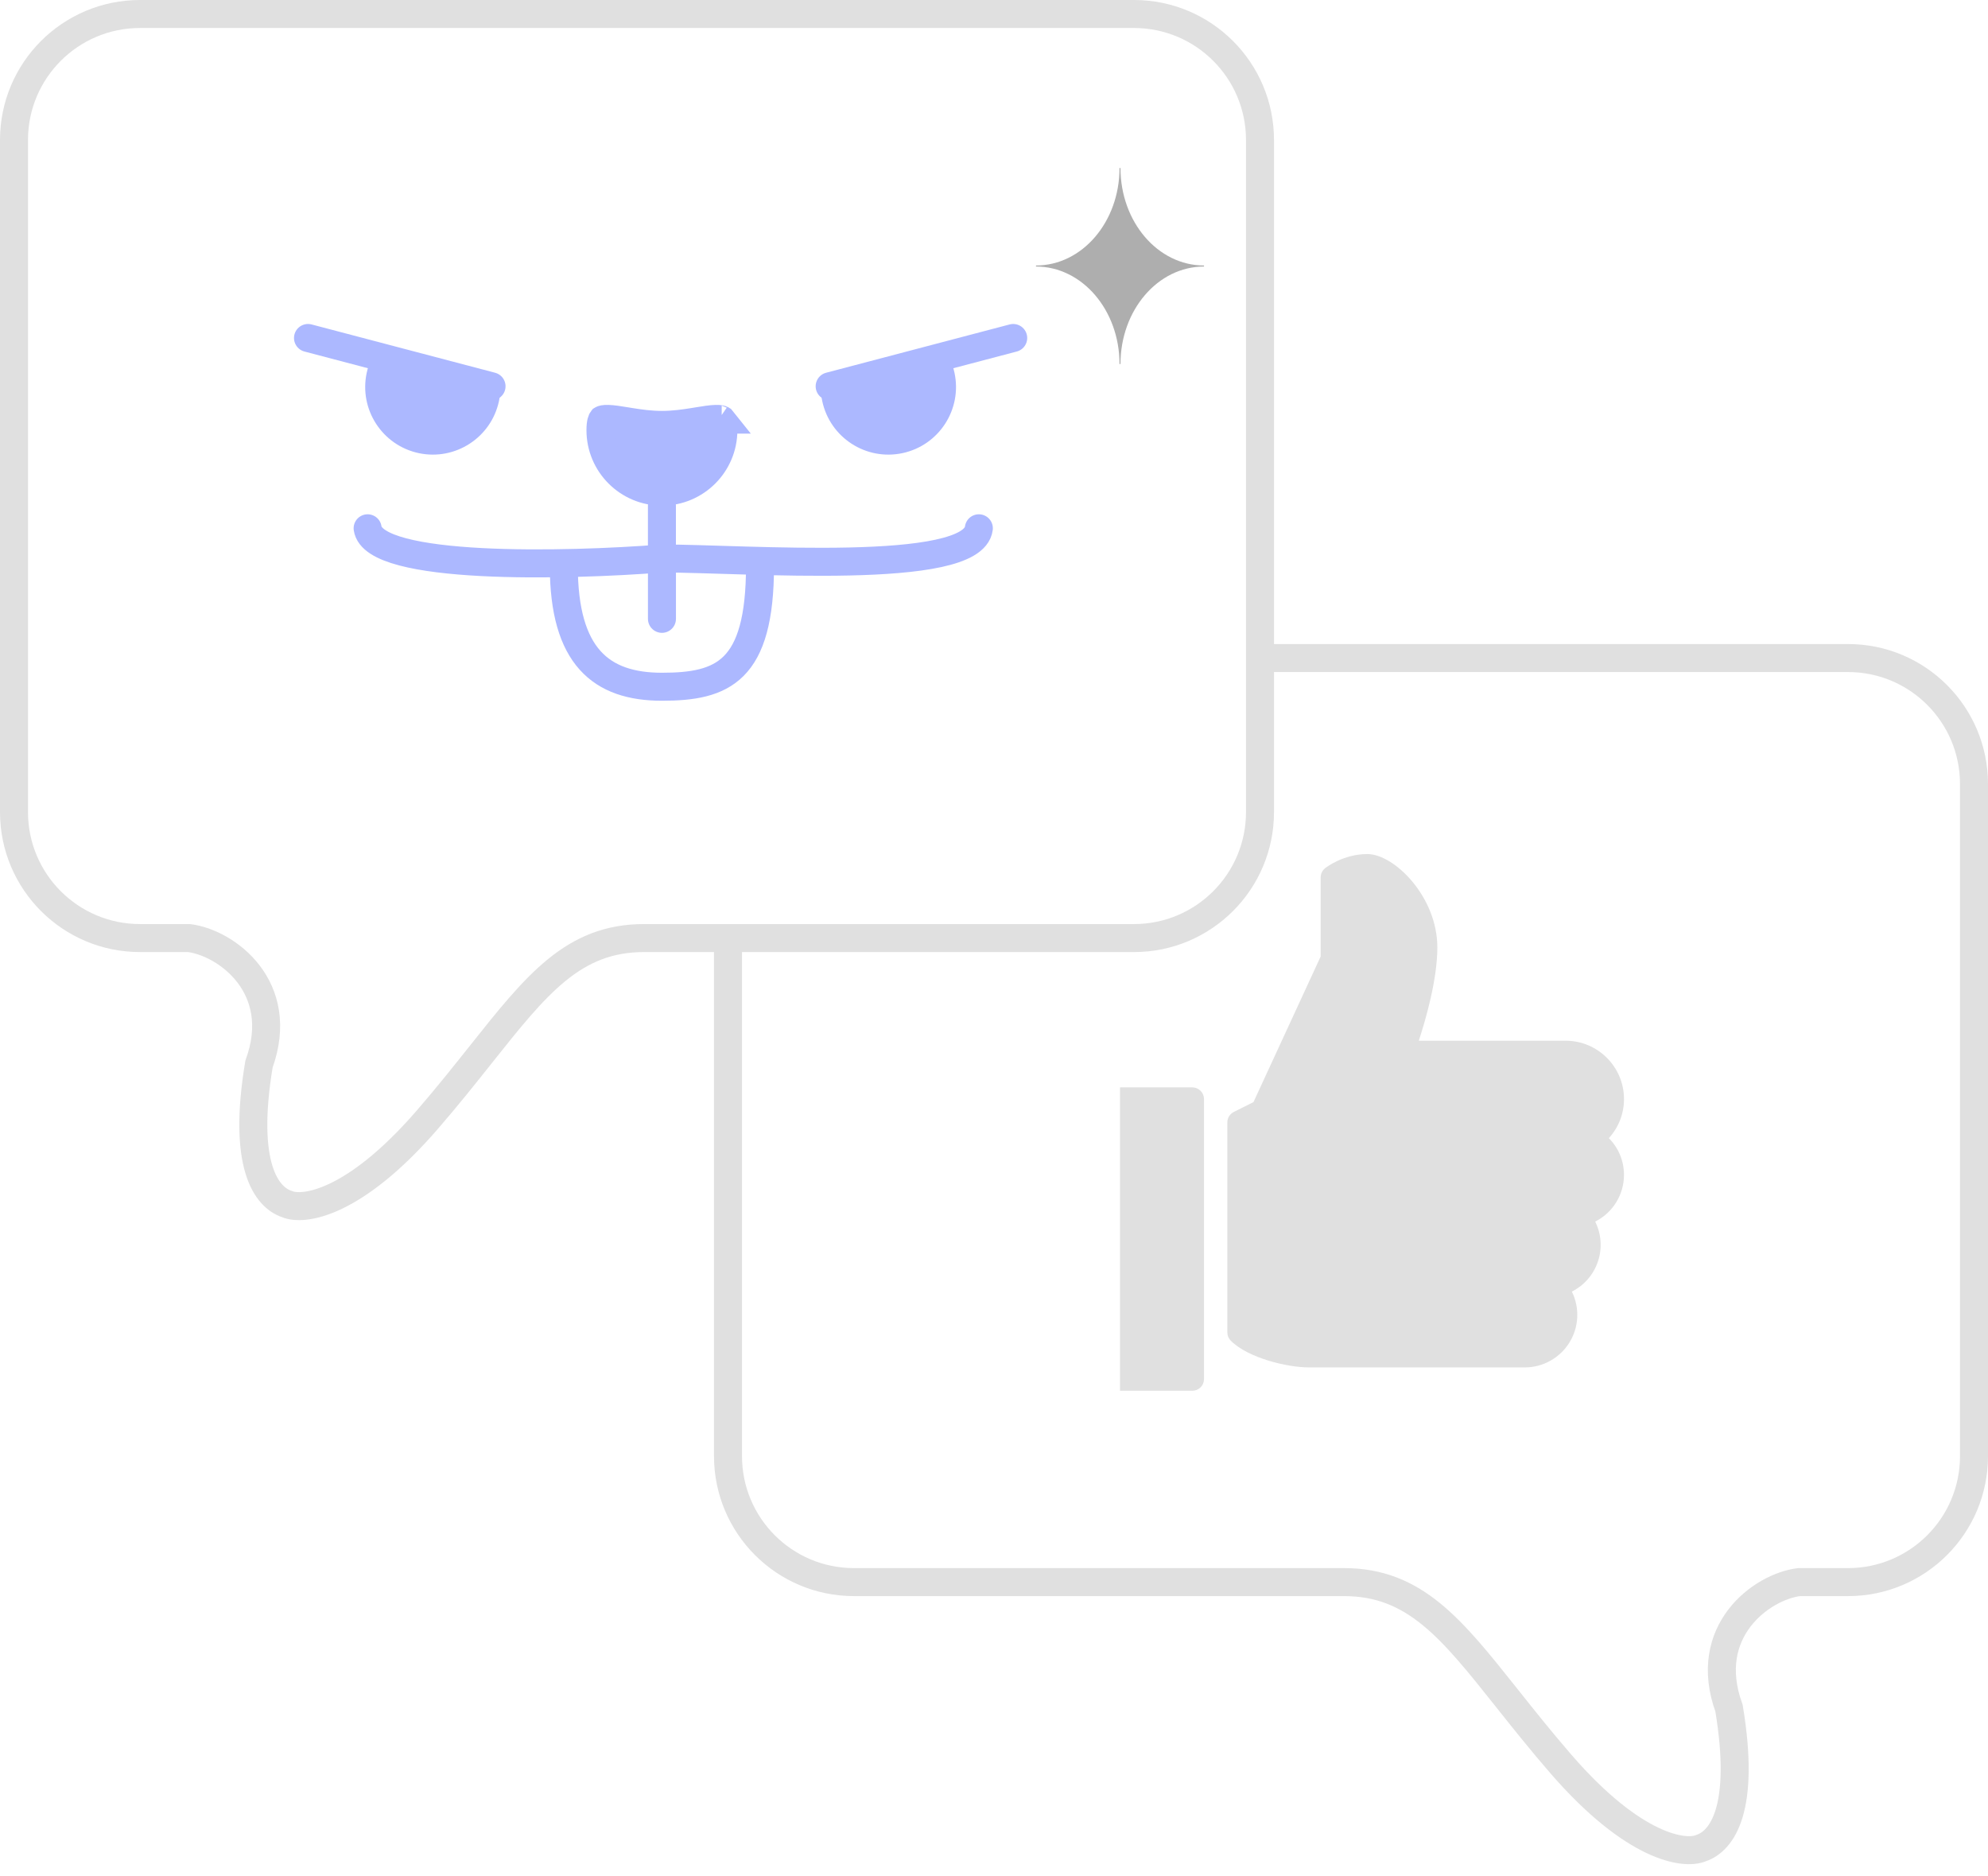 <svg width="142" height="134" viewBox="0 0 142 134" fill="none" xmlns="http://www.w3.org/2000/svg">
<path d="M52 67H81C85.971 67 90 62.971 90 58V47M52 67H46C40.953 67 38.318 70.316 34.349 75.309C33.206 76.747 31.953 78.323 30.5 80C25.3 86 21.667 86.5 20.5 86C19 85.5 17.3 83.2 18.5 76C20.5 70.5 16.167 67.333 13.5 67H10C5.029 67 1 62.971 1 58V10C1 5.029 5.029 1 10 1H81C85.971 1 90 5.029 90 10V47M52 67V104C52 108.971 56.029 113 61 113H96C101.047 113 103.682 116.316 107.651 121.309C108.794 122.747 110.047 124.323 111.5 126C116.7 132 120.333 132.5 121.5 132C123 131.5 124.7 129.2 123.5 122C121.5 116.5 125.833 113.333 128.5 113H132C136.971 113 141 108.971 141 104V56C141 51.029 136.971 47 132 47H90" stroke="#E0E0E0" stroke-width="2"/>
<path d="M47.282 39.888V44.2" stroke="#ACB8FF" stroke-width="2" stroke-linecap="round" stroke-linejoin="round"/>
<path d="M51.67 30.725C51.67 33.149 49.704 35.115 47.28 35.115C44.855 35.115 42.89 33.149 42.89 30.725C42.89 30.15 42.998 29.988 43.014 29.968C43.034 29.956 43.135 29.911 43.44 29.92C43.78 29.93 44.181 29.995 44.714 30.082C44.813 30.099 44.915 30.115 45.023 30.133C45.677 30.238 46.451 30.349 47.28 30.349C48.108 30.349 48.883 30.238 49.536 30.133C49.644 30.115 49.747 30.099 49.845 30.082C50.378 29.995 50.779 29.93 51.12 29.92C51.425 29.911 51.525 29.956 51.545 29.968C51.561 29.988 51.67 30.15 51.67 30.725ZM43.01 29.971C43.01 29.971 43.011 29.97 43.013 29.969C43.011 29.97 43.01 29.971 43.01 29.971ZM51.55 29.971C51.549 29.971 51.548 29.97 51.547 29.969C51.549 29.97 51.55 29.971 51.55 29.971Z" fill="#ACB8FF" stroke="#ACB8FF" stroke-width="2"/>
<path d="M47.28 36.115V39.888M47.28 39.888C40.452 40.427 26.69 40.75 26.259 37.732M47.28 39.888C53.209 39.888 69.486 41.182 69.918 37.732" stroke="#ACB8FF" stroke-width="2" stroke-linecap="round" stroke-linejoin="round"/>
<path d="M40.273 40.426C40.273 46.894 42.94 49.05 47.279 49.05C51.619 49.05 54.286 47.972 54.286 40.426" stroke="#ACB8FF" stroke-width="2" stroke-linecap="round" stroke-linejoin="round"/>
<path d="M35.641 28.645C36.196 26.035 33.816 26.83 31.206 26.275C28.597 25.721 26.747 24.026 26.192 26.635C25.637 29.245 27.302 31.81 29.912 32.365C32.521 32.919 35.086 31.254 35.641 28.645Z" fill="#ACB8FF"/>
<path d="M22 24.14L35.11 27.59" stroke="#ACB8FF" stroke-width="2" stroke-linecap="round"/>
<path d="M58.731 28.645C58.176 26.035 60.556 26.83 63.166 26.275C65.775 25.721 67.625 24.026 68.18 26.635C68.735 29.245 67.07 31.81 64.461 32.365C61.851 32.919 59.286 31.254 58.731 28.645Z" fill="#ACB8FF"/>
<path d="M72.372 24.14L59.261 27.59" stroke="#ACB8FF" stroke-width="2" stroke-linecap="round"/>
<path d="M80.035 26C80.035 22.151 82.702 19.038 86 19.038V18.962C82.702 18.962 80.035 15.848 80.035 12H79.965C79.965 15.848 77.298 18.962 74 18.962V19.038C77.298 19.038 79.965 22.151 79.965 26H80.035Z" fill="#AEAEAE"/>
<g clip-path="url(#clip0_3329_5915)">
<path d="M85.167 77.666H76.833C76.612 77.666 76.4 77.754 76.244 77.91C76.088 78.067 76 78.279 76 78.5V98.5C76 98.721 76.088 98.933 76.244 99.089C76.4 99.245 76.612 99.333 76.833 99.333H85.167C85.388 99.333 85.6 99.245 85.756 99.089C85.912 98.933 86 98.721 86 98.5V78.5C86 78.279 85.912 78.067 85.756 77.91C85.6 77.754 85.388 77.666 85.167 77.666ZM116 78.5C116 76.203 114.13 74.333 111.833 74.333H101.342C101.85 72.785 102.667 69.946 102.667 67.666C102.667 64.051 99.595 61 97.667 61C95.935 61 94.698 61.973 94.645 62.015C94.548 62.093 94.469 62.193 94.415 62.305C94.362 62.418 94.334 62.541 94.333 62.666V68.316L89.533 78.718L88.128 79.42C87.99 79.489 87.874 79.596 87.792 79.728C87.71 79.86 87.667 80.011 87.667 80.166V95.166C87.667 95.388 87.755 95.6 87.91 95.756C89.158 97.003 91.958 97.666 93.5 97.666H108.917C109.554 97.665 110.181 97.502 110.739 97.191C111.296 96.88 111.764 96.433 112.1 95.891C112.436 95.349 112.629 94.73 112.659 94.093C112.69 93.456 112.558 92.822 112.275 92.25C113.158 91.806 113.829 91.031 114.141 90.094C114.454 89.157 114.382 88.134 113.942 87.25C114.56 86.939 115.08 86.463 115.443 85.875C115.807 85.286 115.999 84.608 116 83.916C116 82.916 115.602 81.981 114.917 81.291C115.608 80.538 116 79.551 116 78.5Z" fill="#E0E0E0"/>
</g>
<defs>
<clipPath id="clip0_3329_5915">
<rect width="40" height="40" fill="white" transform="translate(80 61)"/>
</clipPath>
</defs>
</svg>
